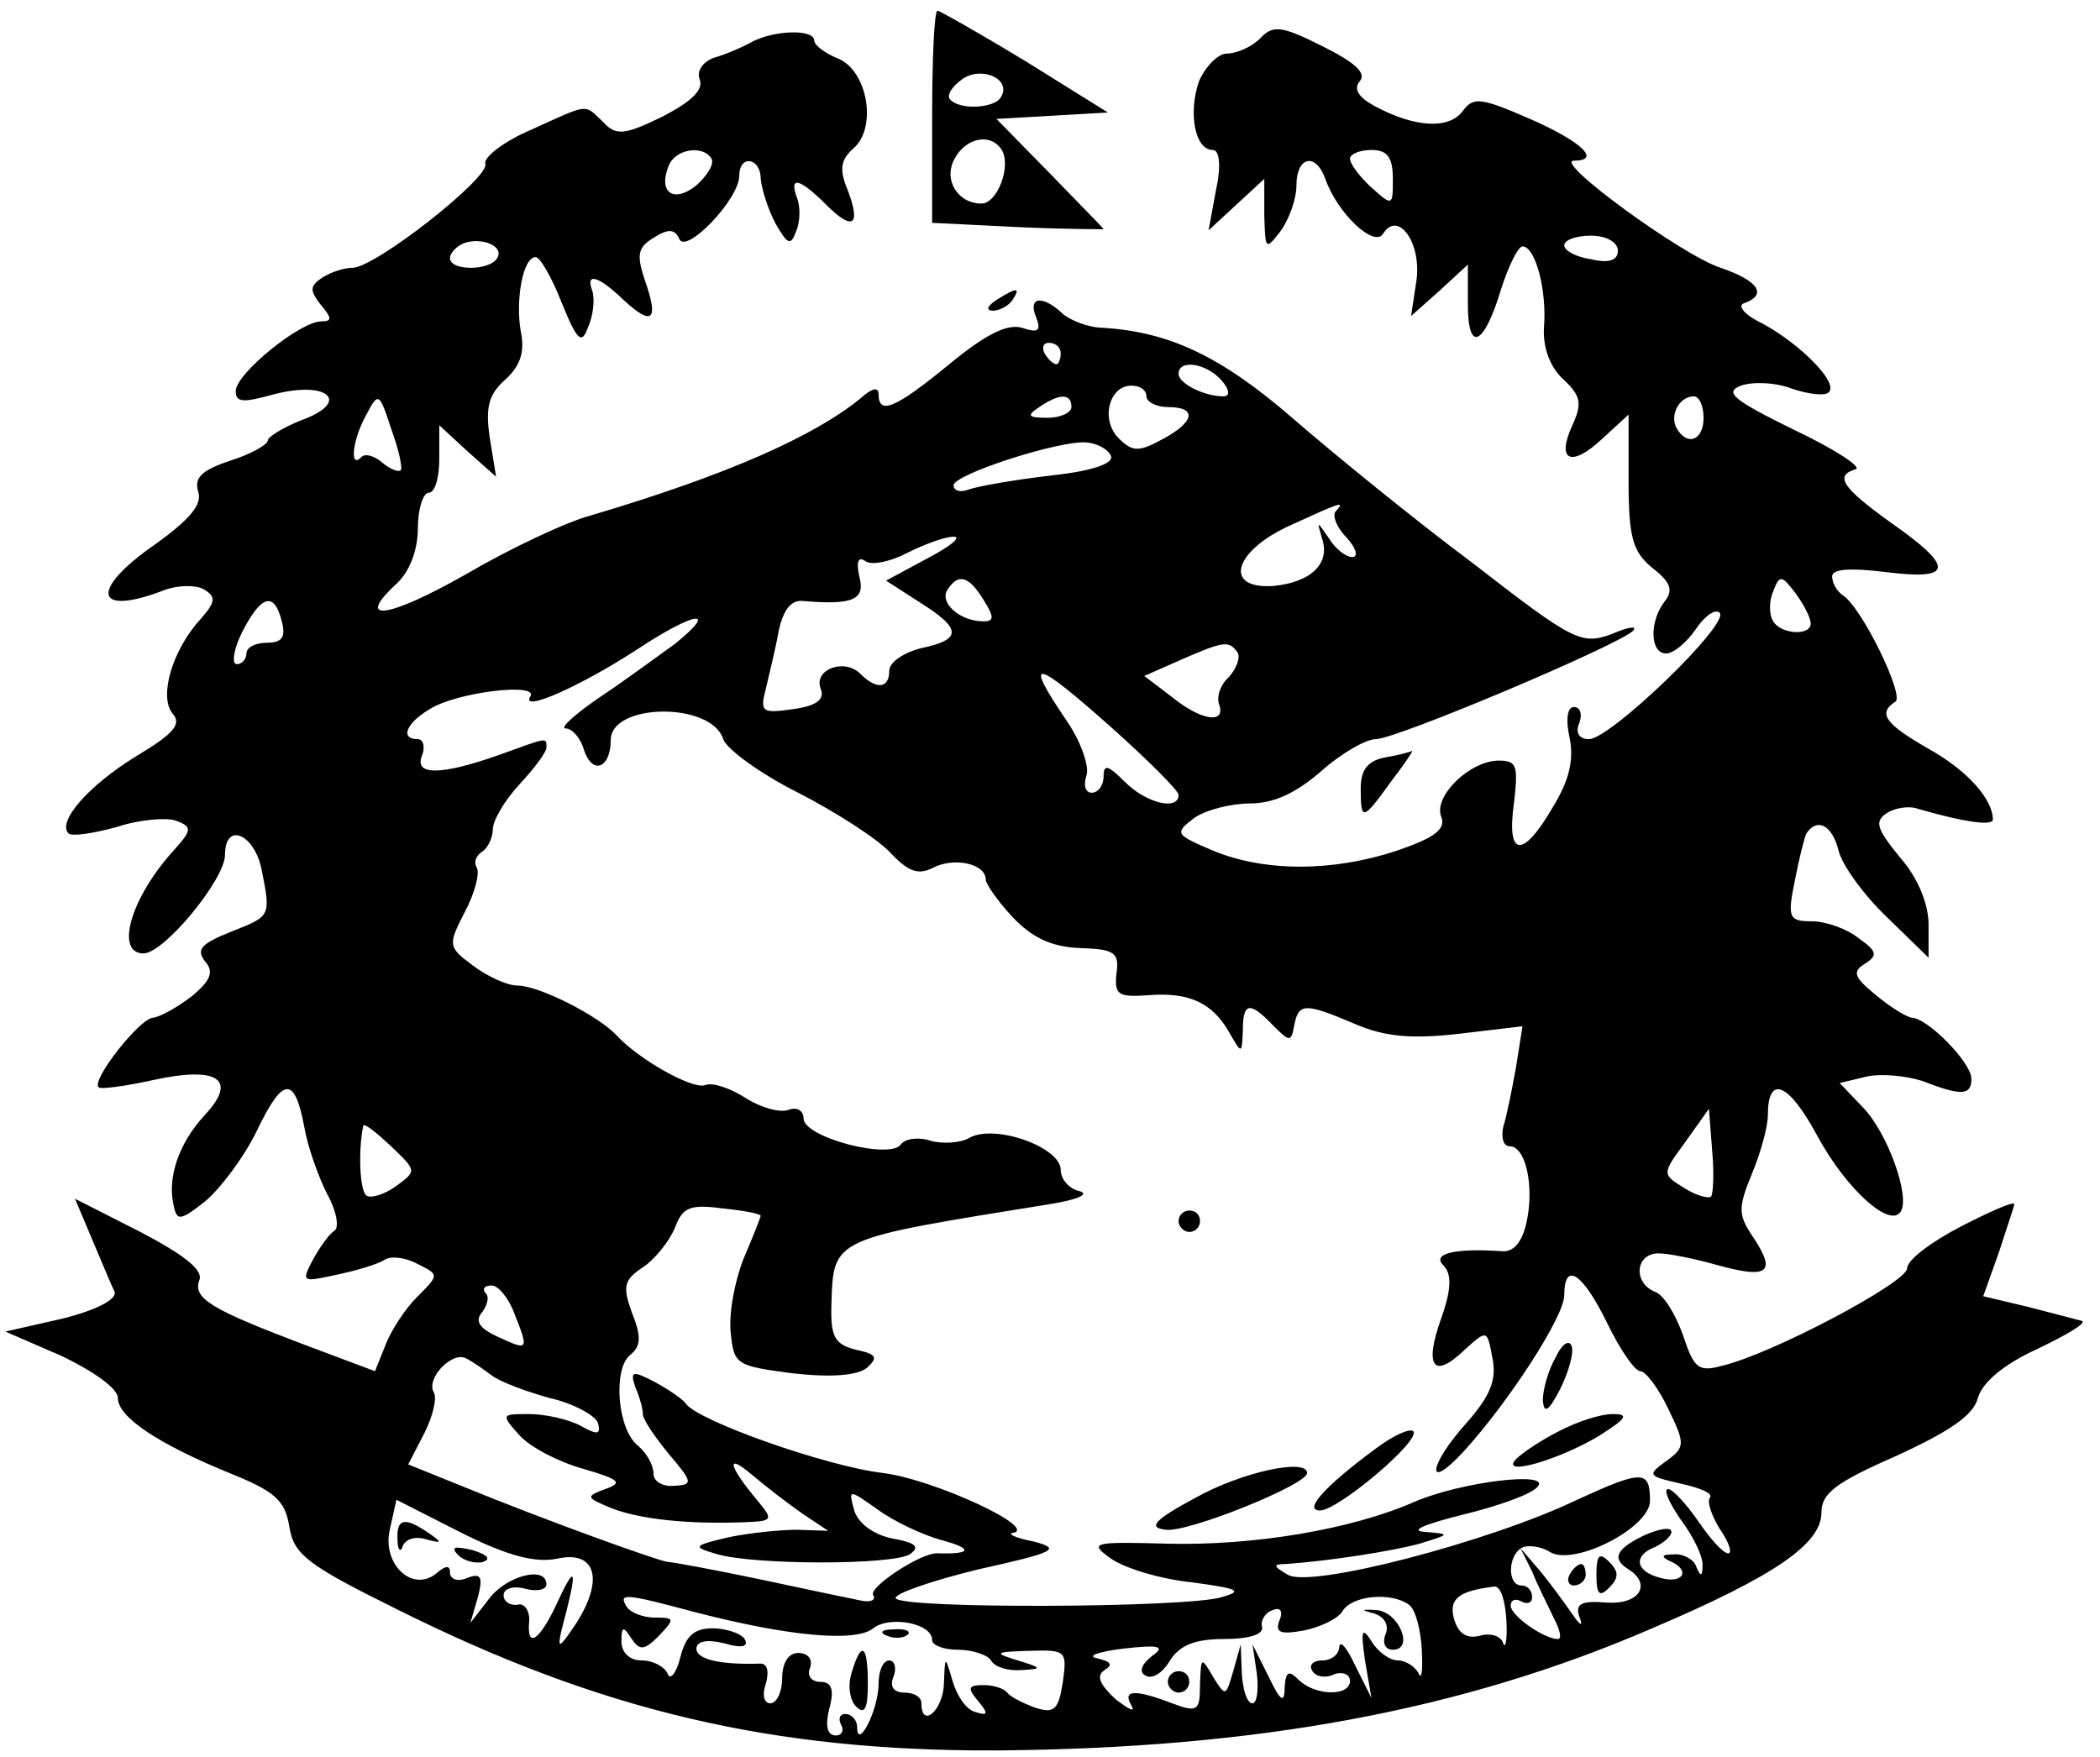 <?xml version="1.0" standalone="no"?>
<!DOCTYPE svg PUBLIC "-//W3C//DTD SVG 20010904//EN"
 "http://www.w3.org/TR/2001/REC-SVG-20010904/DTD/svg10.dtd">
<svg version="1.0" xmlns="http://www.w3.org/2000/svg"
 width="196pt" height="164pt" viewBox="0 0 196 164"
 preserveAspectRatio="xMidYMid meet">

<g transform="translate(0,164) scale(0.1,-0.1)"
fill="#000000" stroke="none">
<path d="M870 1531 l0 -99 80 -4 c44 -2 80 -2 80 -2 0 1 -23 24 -50 52 l-50
51 52 3 52 3 -77 48 c-43 26 -80 47 -82 47 -3 0 -5 -45 -5 -99z m64 18 c-6
-10 -38 -12 -47 -2 -4 3 1 12 11 19 18 13 47 0 36 -17z m1 -49 c9 -15 -4 -50
-19 -50 -22 0 -36 22 -25 42 11 20 34 24 44 8z"/>
<path d="M1176 1604 c-8 -8 -22 -14 -31 -14 -8 0 -20 -12 -26 -26 -10 -29 -4
-64 13 -64 6 0 8 -14 3 -37 l-7 -38 26 24 26 24 0 -34 c1 -32 1 -33 15 -15 8
11 15 30 15 43 0 27 18 31 27 6 11 -32 46 -65 54 -51 14 22 36 -9 31 -44 l-5
-33 27 24 26 24 0 -37 c0 -46 15 -39 31 14 7 22 16 40 20 40 12 0 23 -41 20
-76 -1 -19 6 -37 18 -48 16 -15 18 -22 9 -42 -16 -34 -2 -41 27 -14 l25 23 0
-62 c0 -53 4 -66 22 -81 17 -13 20 -21 12 -31 -15 -19 -14 -49 1 -49 7 0 19
10 28 23 8 12 18 19 22 15 10 -10 -102 -118 -122 -118 -9 0 -13 6 -9 15 3 8 1
15 -5 15 -6 0 -8 -11 -4 -29 4 -20 0 -39 -16 -65 -28 -48 -43 -46 -36 4 4 35
3 40 -14 40 -27 0 -61 -33 -54 -52 5 -12 -6 -20 -41 -32 -60 -20 -124 -20
-172 0 -35 15 -36 16 -18 30 11 8 35 14 53 14 22 0 43 10 66 30 19 17 42 30
51 30 19 0 225 87 240 101 5 5 -4 4 -20 -3 -28 -10 -35 -7 -129 66 -55 41
-131 103 -169 136 -67 58 -115 80 -176 84 -14 0 -31 7 -38 13 -19 18 -33 16
-25 -3 5 -13 2 -15 -13 -10 -14 4 -34 -6 -68 -34 -50 -41 -66 -48 -66 -28 0 7
-6 6 -17 -4 -43 -35 -123 -71 -251 -109 -23 -6 -76 -31 -117 -55 -72 -41 -105
-46 -65 -9 12 11 20 31 20 52 0 18 5 33 10 33 6 0 10 14 10 32 l0 31 26 -24
27 -24 -6 37 c-4 28 -1 40 15 54 14 13 18 26 14 45 -5 29 2 69 14 69 4 0 15
-19 24 -42 15 -37 19 -40 25 -23 5 11 6 26 4 33 -7 18 5 15 29 -8 27 -25 33
-19 20 18 -8 24 -7 31 8 40 14 9 20 8 24 -1 6 -15 56 37 56 59 0 20 20 17 20
-3 1 -10 7 -29 14 -42 11 -19 14 -21 19 -7 4 9 4 23 1 31 -8 21 2 19 27 -6 25
-25 33 -20 20 14 -8 19 -6 28 5 38 23 19 14 72 -13 84 -13 5 -23 13 -23 17 0
11 -37 10 -58 -1 -9 -5 -25 -12 -36 -15 -10 -4 -16 -12 -13 -20 4 -10 -8 -21
-35 -35 -35 -17 -43 -18 -55 -5 -18 17 -12 18 -67 -7 -26 -11 -45 -26 -43 -32
4 -13 -103 -97 -124 -97 -8 0 -20 -4 -28 -9 -12 -8 -12 -12 -2 -25 11 -13 11
-16 1 -16 -20 0 -80 -49 -80 -65 0 -11 7 -11 36 -3 50 13 72 -7 26 -24 -18 -7
-32 -16 -32 -19 0 -4 -16 -13 -35 -19 -27 -9 -34 -16 -30 -29 4 -12 -8 -26
-40 -49 -62 -43 -57 -68 8 -43 13 5 30 5 37 1 12 -7 11 -12 -2 -27 -27 -29
-40 -73 -27 -89 9 -10 1 -19 -34 -40 -44 -27 -74 -61 -63 -72 3 -3 23 0 45 6
21 7 46 9 55 6 16 -6 15 -9 -2 -28 -40 -44 -55 -96 -28 -96 19 0 76 69 76 92
0 31 27 20 34 -13 9 -45 9 -44 -29 -59 -27 -11 -32 -16 -24 -27 9 -10 6 -18
-12 -33 -13 -10 -29 -19 -36 -20 -12 0 -58 -58 -51 -65 2 -2 25 1 52 7 60 13
78 0 47 -33 -24 -26 -35 -58 -29 -84 3 -15 6 -15 30 4 14 12 36 41 48 66 24
50 35 51 44 3 3 -18 13 -46 21 -62 9 -16 12 -32 7 -35 -5 -3 -14 -16 -20 -27
-11 -21 -10 -21 22 -14 19 4 39 10 45 14 6 4 20 2 31 -4 20 -10 20 -10 -1 -31
-11 -11 -24 -31 -29 -44 l-10 -25 -64 24 c-90 34 -106 44 -100 61 4 9 -13 23
-55 45 l-61 31 16 -38 c9 -21 18 -43 21 -49 2 -7 -17 -17 -49 -25 l-53 -12 53
-23 c29 -14 52 -30 52 -39 0 -18 38 -43 104 -70 42 -17 52 -25 56 -50 4 -26
17 -36 100 -77 190 -95 351 -133 561 -132 242 2 433 37 611 114 115 49 158 79
158 108 0 18 13 28 70 53 50 23 72 38 76 54 4 14 23 31 56 46 27 13 46 24 41
26 -4 1 -27 7 -50 13 l-42 10 15 42 c7 22 14 42 14 44 0 3 -23 -7 -50 -21 -27
-14 -50 -31 -50 -39 0 -13 -126 -80 -173 -91 -22 -6 -26 -2 -36 28 -7 20 -18
38 -26 41 -21 8 -19 36 3 36 9 0 34 -5 55 -11 47 -13 55 -7 34 25 -15 22 -15
28 -2 60 8 19 15 44 15 55 0 38 19 31 46 -19 27 -50 68 -87 78 -71 9 14 -12
73 -35 97 l-22 23 25 6 c13 3 36 1 52 -4 36 -14 46 -14 46 2 0 15 -41 57 -56
57 -5 1 -20 10 -33 21 -21 17 -22 22 -11 29 13 8 12 12 -5 24 -11 9 -31 16
-44 16 -21 0 -23 3 -16 37 4 21 9 41 11 45 10 15 24 8 30 -16 3 -13 23 -41 45
-62 l39 -38 0 31 c0 19 -10 44 -27 63 -21 26 -24 33 -12 41 8 5 21 7 29 4 45
-13 70 -16 70 -10 0 19 -24 46 -60 66 -40 23 -48 33 -31 44 9 5 -32 90 -50
100 -5 4 -9 11 -9 17 0 7 17 8 50 4 63 -8 65 4 5 46 -46 33 -53 44 -33 50 6 2
-20 19 -58 37 -57 28 -65 35 -49 41 11 4 33 3 48 -3 15 -5 31 -7 34 -3 9 9
-27 45 -62 64 -17 8 -24 17 -17 19 22 8 13 21 -22 33 -35 11 -157 100 -137
100 26 0 7 18 -41 39 -46 20 -53 21 -63 7 -13 -17 -45 -15 -82 5 -15 8 -20 16
-14 23 7 8 -5 18 -35 33 -38 19 -46 20 -58 7z m-512 -112 c3 -5 -4 -16 -14
-25 -21 -17 -36 -7 -26 18 6 16 32 20 40 7z m636 -19 c0 -25 0 -26 -20 -8 -11
10 -20 22 -20 27 0 4 9 8 20 8 15 0 20 -7 20 -27z m-836 -74 c-7 -12 -44 -12
-44 0 0 5 6 11 13 14 17 6 38 -3 31 -14z m1046 7 c0 -9 -8 -12 -25 -8 -14 2
-25 8 -25 13 0 5 11 9 25 9 14 0 25 -6 25 -14z m-520 -96 c0 -5 -2 -10 -4 -10
-3 0 -8 5 -11 10 -3 6 -1 10 4 10 6 0 11 -4 11 -10z m150 -25 c8 -9 8 -15 2
-15 -18 0 -42 12 -42 21 0 14 26 10 40 -6z m-70 -15 c0 -5 9 -10 20 -10 28 0
25 -14 -5 -30 -22 -12 -28 -12 -41 1 -17 17 -9 49 12 49 8 0 14 -4 14 -10z
m-696 -69 c-2 -2 -10 1 -17 7 -8 7 -17 9 -20 5 -11 -11 -8 17 5 40 11 21 12
21 23 -13 7 -19 11 -37 9 -39z m626 59 c0 -5 -10 -10 -22 -10 -19 0 -20 2 -8
10 19 13 30 13 30 0z m590 -10 c0 -21 -15 -27 -25 -10 -7 12 2 30 16 30 5 0 9
-9 9 -20z m-553 -36 c2 -7 -19 -14 -57 -18 -34 -4 -68 -10 -76 -13 -8 -3 -14
-1 -14 4 0 10 98 42 124 40 11 -1 21 -7 23 -13z m210 -51 c-4 -3 0 -15 10 -25
9 -10 11 -18 5 -18 -6 0 -16 8 -22 18 -11 16 -11 16 -6 -1 8 -24 -12 -41 -46
-44 -46 -3 -37 32 15 56 48 22 53 24 44 14z m-381 -44 l-39 -21 31 -20 c40
-25 40 -35 2 -43 -16 -4 -30 -13 -30 -21 0 -17 -12 -18 -27 -3 -15 15 -44 4
-37 -14 4 -10 -4 -16 -26 -19 -29 -4 -31 -3 -25 20 3 13 9 37 12 54 4 18 11
28 22 27 47 -4 59 1 53 23 -3 14 -1 19 6 14 6 -4 24 0 39 8 16 8 35 15 43 15
8 0 -3 -9 -24 -20z m52 -39 c10 -16 10 -20 0 -20 -22 0 -41 17 -34 29 10 16
20 14 34 -9z m772 -22 c0 -12 -28 -10 -35 2 -4 6 -4 19 0 28 6 16 8 15 21 -2
8 -11 14 -23 14 -28z m-1427 2 c4 -15 0 -20 -14 -20 -10 0 -19 -4 -19 -10 0
-5 -4 -10 -9 -10 -5 0 -3 14 5 30 18 35 30 38 37 10z m367 -21 c-14 -10 -45
-33 -69 -49 -25 -17 -39 -30 -33 -30 6 0 14 -9 17 -20 8 -24 25 -17 25 9 0 35
94 36 105 1 3 -9 34 -32 70 -50 35 -18 74 -43 86 -56 17 -18 26 -21 40 -14 19
10 49 4 49 -11 0 -4 11 -20 25 -35 18 -19 36 -28 63 -29 32 -1 37 -4 34 -24
-2 -20 2 -22 30 -20 38 3 60 -7 76 -36 11 -19 11 -19 12 3 0 26 6 28 28 5 16
-16 17 -16 20 0 4 21 10 21 57 1 28 -12 53 -14 97 -9 l59 7 -6 -38 c-4 -22 -9
-47 -12 -56 -2 -10 0 -18 6 -18 15 0 23 -37 16 -70 -4 -19 -12 -29 -23 -28
-43 3 -66 -2 -55 -13 8 -8 8 -22 -2 -50 -16 -45 -7 -57 22 -29 21 19 21 19 26
-8 4 -20 -2 -35 -24 -60 -36 -40 -39 -66 -3 -27 42 46 94 126 94 146 0 32 17
21 40 -26 12 -25 26 -45 31 -45 5 0 17 -16 26 -35 16 -33 16 -36 -2 -49 -18
-13 -17 -14 14 -21 18 -4 30 -9 27 -13 -3 -3 1 -16 9 -29 9 -13 12 -23 8 -23
-5 0 -17 14 -28 30 -11 16 -24 30 -28 30 -5 0 1 -13 12 -29 12 -16 21 -35 20
-43 0 -10 -2 -10 -6 0 -2 6 -12 12 -21 11 -11 0 -12 -2 -4 -6 20 -8 14 -22 -8
-16 -24 6 -26 21 -5 29 8 4 15 10 15 14 0 5 -11 3 -25 -3 -27 -13 -31 -22 -15
-32 22 -14 10 -33 -20 -31 -24 2 -30 -1 -26 -13 4 -10 1 -9 -7 3 -7 10 -20 28
-30 40 l-18 21 11 -22 c5 -13 15 -32 20 -43 6 -11 8 -20 4 -20 -13 0 -44 22
-44 31 0 6 5 7 10 4 6 -3 10 -1 10 4 0 6 -4 11 -10 11 -13 0 -13 27 0 35 5 3
18 2 27 -4 23 -13 93 23 93 48 0 29 -7 29 -68 1 -81 -39 -249 -83 -270 -70
-14 8 -14 10 -2 10 42 3 99 12 125 19 29 9 29 9 5 11 -15 1 -1 7 35 16 33 8
64 19 70 26 14 15 -71 5 -115 -14 -59 -26 -151 -41 -230 -39 -71 2 -74 1 -53
-14 13 -9 46 -19 75 -22 44 -6 49 -8 28 -14 -34 -10 -298 -11 -304 -1 -2 4 32
16 77 27 72 16 78 19 52 26 -16 3 -25 7 -20 8 26 4 -73 50 -121 56 -52 6 -174
49 -184 65 -3 4 -16 13 -29 20 -21 11 -23 10 -18 -5 4 -9 7 -20 7 -25 0 -5 11
-21 24 -37 23 -27 23 -29 5 -30 -10 -1 -19 4 -19 11 0 8 -6 19 -14 26 -20 15
-24 72 -8 85 10 8 11 17 2 39 -9 25 -8 31 10 43 12 8 25 25 30 37 7 19 14 22
44 18 20 -2 36 -5 36 -7 0 -1 -7 -19 -16 -40 -8 -20 -14 -51 -12 -69 3 -30 5
-31 58 -38 36 -4 60 -2 69 5 11 10 9 13 -10 17 -20 5 -24 12 -23 43 2 62 0 60
204 93 25 4 37 9 28 12 -10 2 -18 11 -18 20 0 21 -61 43 -85 30 -8 -5 -25 -6
-36 -3 -12 4 -24 2 -28 -3 -9 -15 -91 6 -91 24 0 7 -6 11 -14 8 -8 -3 -26 2
-40 11 -14 9 -31 15 -38 12 -12 -4 -62 24 -83 47 -17 18 -72 46 -92 46 -10 0
-29 9 -42 19 -23 17 -23 19 -7 50 9 17 14 36 11 41 -3 5 -1 11 5 15 5 3 10 13
10 21 0 8 11 27 25 42 14 15 25 30 25 34 0 10 2 10 -45 -7 -54 -19 -79 -19
-71 0 3 8 1 15 -4 15 -17 0 -11 15 11 28 25 16 102 25 94 12 -10 -16 48 10
100 44 53 35 77 39 35 5z m525 -8 c3 -5 -1 -15 -8 -23 -8 -7 -12 -19 -9 -26 6
-18 -17 -15 -45 8 l-25 19 34 15 c41 18 45 18 53 7z m-55 -133 c0 -15 -30 -8
-50 12 -16 16 -20 17 -20 5 0 -8 -5 -15 -11 -15 -6 0 -8 7 -5 16 3 8 -5 32
-19 52 -40 59 -30 57 40 -5 36 -32 65 -61 65 -65z m497 -375 c-3 -2 -14 1 -25
8 -21 13 -21 13 1 43 l22 31 3 -39 c2 -21 1 -40 -1 -43z m-1227 10 c-11 -8
-24 -12 -28 -9 -6 4 -8 40 -3 65 1 3 12 -6 26 -19 24 -23 24 -23 5 -37z m110
-119 c14 -35 13 -35 -15 -22 -18 8 -22 15 -15 23 5 7 7 15 3 18 -3 4 -1 7 6 7
6 0 16 -12 21 -26z m-21 -58 c8 -6 32 -15 54 -21 22 -5 42 -16 45 -23 3 -11 0
-12 -16 -3 -11 6 -33 11 -48 11 -26 0 -27 0 -9 -20 10 -11 37 -25 59 -31 34
-10 38 -13 21 -19 -19 -7 -18 -8 6 -18 26 -10 70 -15 123 -13 27 1 28 2 14 19
-27 32 -32 47 -7 26 13 -11 35 -28 48 -37 l24 -16 -29 1 c-16 0 -45 -3 -64 -7
-34 -8 -34 -9 -10 -16 36 -10 162 -10 179 0 10 7 6 11 -17 15 -18 4 -32 15
-35 27 -5 19 -5 19 22 0 15 -11 42 -24 61 -29 29 -8 26 -13 -5 -12 -15 1 -65
-32 -60 -39 3 -5 -3 -7 -12 -5 -10 2 -53 11 -95 20 -43 9 -81 16 -85 16 -9 1
-117 40 -190 70 l-52 21 15 29 c8 16 12 33 9 38 -8 13 17 39 30 32 6 -3 16
-10 24 -16z m61 -171 c36 8 44 -19 18 -60 -16 -24 -18 -25 -14 -7 15 56 14 64
-2 30 -18 -40 -31 -49 -28 -20 0 9 -5 16 -11 14 -7 -1 -13 3 -13 9 0 6 9 9 20
6 11 -3 20 -1 20 4 0 18 -38 8 -54 -14 l-17 -22 7 24 c5 19 3 23 -10 18 -9 -4
-16 -1 -16 5 0 7 -4 7 -13 -1 -23 -18 -51 10 -43 42 l6 27 61 -31 c44 -22 69
-28 89 -24z m886 -58 c1 -17 -1 -27 -3 -21 -2 7 -12 10 -22 7 -12 -3 -20 2
-24 16 -5 19 5 26 38 30 6 0 10 -14 11 -32z m-757 8 c89 -23 150 -28 166 -15
15 12 55 5 55 -11 0 -5 11 -9 24 -9 14 0 28 -5 31 -10 3 -6 16 -10 28 -9 20 1
20 2 -3 9 -23 7 -22 8 11 9 34 1 35 0 31 -29 -4 -26 -8 -30 -26 -24 -11 4 -23
10 -26 14 -3 4 -13 7 -22 7 -15 0 -15 -3 -5 -15 10 -12 9 -14 -3 -10 -8 2 -17
15 -21 29 -7 24 -7 24 -8 -3 -1 -25 -21 -42 -21 -18 0 6 -7 10 -16 10 -10 0
-14 6 -10 15 3 8 1 15 -4 15 -6 0 -10 -10 -10 -22 0 -24 -20 -63 -20 -40 0 6
-5 12 -11 12 -5 0 -7 -4 -4 -10 3 -5 1 -10 -5 -10 -8 0 -10 9 -6 25 5 18 2 25
-8 25 -9 0 -13 6 -10 13 3 8 -2 14 -11 14 -9 0 -15 -9 -15 -24 0 -12 -5 -23
-11 -23 -6 0 -8 8 -4 19 3 12 1 19 -7 18 -36 -1 -58 4 -58 14 0 7 10 9 26 5
17 -5 23 -3 19 4 -3 5 -17 10 -30 10 -17 0 -25 -7 -30 -27 -4 -16 -10 -22 -12
-15 -3 6 -13 12 -24 12 -11 0 -19 7 -19 18 0 14 2 14 9 3 8 -12 12 -12 26 2
15 16 15 17 -4 17 -11 0 -23 5 -26 10 -8 13 -3 13 64 -5z m666 7 c6 -4 11 -23
12 -42 1 -19 0 -29 -3 -22 -3 6 -12 12 -19 12 -8 0 -19 8 -25 18 -9 14 -10 10
-6 -18 l6 -35 -15 30 c-8 17 -14 24 -15 18 0 -7 -7 -13 -16 -13 -8 0 -13 -4
-9 -10 3 -5 12 -7 20 -3 8 3 15 0 15 -6 0 -15 -33 -14 -48 1 -9 9 -12 8 -13
-7 0 -16 -4 -13 -15 10 l-15 30 4 -27 c2 -16 0 -28 -4 -28 -5 0 -9 12 -10 28
l-1 27 -7 -25 c-7 -24 -7 -24 -19 -5 -11 19 -11 18 -12 -7 0 -25 -2 -27 -26
-18 -34 13 -47 13 -38 -2 4 -7 -2 -4 -15 6 -15 14 -18 22 -10 27 8 5 6 8 -7
11 -10 2 0 6 24 9 35 4 40 2 27 -7 -10 -8 -12 -15 -6 -18 6 -4 16 2 23 14 9
14 23 20 50 20 23 0 37 4 36 11 -2 6 3 14 10 16 7 3 10 -1 6 -10 -4 -11 1 -13
23 -9 15 3 32 11 36 18 9 15 46 18 62 6z"/>
<path d="M1100 500 c0 -5 5 -10 10 -10 6 0 10 5 10 10 0 6 -4 10 -10 10 -5 0
-10 -4 -10 -10z"/>
<path d="M1452 373 c-7 -12 -12 -30 -12 -40 1 -13 5 -11 16 10 8 16 13 34 11
40 -2 7 -9 3 -15 -10z"/>
<path d="M1455 304 c-16 -8 -34 -20 -40 -26 -16 -17 40 -1 78 22 25 16 28 20
12 20 -11 0 -33 -7 -50 -16z"/>
<path d="M1283 287 c-46 -34 -67 -57 -51 -57 17 0 95 66 87 74 -3 3 -19 -4
-36 -17z"/>
<path d="M1116 242 c-39 -21 -45 -28 -28 -30 20 -3 132 42 132 53 0 14 -61 1
-104 -23z"/>
<path d="M1490 170 c0 -19 3 -21 12 -12 9 9 9 15 0 24 -9 9 -12 7 -12 -12z"/>
<path d="M1465 170 c-3 -5 -1 -10 4 -10 6 0 11 5 11 10 0 6 -2 10 -4 10 -3 0
-8 -4 -11 -10z"/>
<path d="M371 203 c0 -10 3 -13 5 -6 3 7 13 9 22 6 15 -4 15 -3 2 6 -22 15
-30 14 -29 -6z"/>
<path d="M428 188 c5 -5 16 -8 23 -6 8 3 3 7 -10 11 -17 4 -21 3 -13 -5z"/>
<path d="M828 113 c7 -3 16 -2 19 1 4 3 -2 6 -13 5 -11 0 -14 -3 -6 -6z"/>
<path d="M795 79 c-4 -12 -2 -26 4 -32 8 -8 11 -2 11 21 0 37 -6 41 -15 11z"/>
<path d="M1282 134 c10 -3 15 -11 11 -20 -3 -8 0 -14 7 -14 20 0 6 35 -15 37
-15 1 -15 0 -3 -3z"/>
<path d="M1090 70 c0 -5 5 -10 10 -10 6 0 10 5 10 10 0 6 -4 10 -10 10 -5 0
-10 -4 -10 -10z"/>
<path d="M930 1360 c-9 -6 -10 -10 -3 -10 6 0 15 5 18 10 8 12 4 12 -15 0z"/>
<path d="M1293 933 c-16 -3 -23 -11 -23 -29 0 -31 2 -30 28 6 13 17 21 29 20
29 -2 -1 -13 -4 -25 -6z"/>
</g>
</svg>
